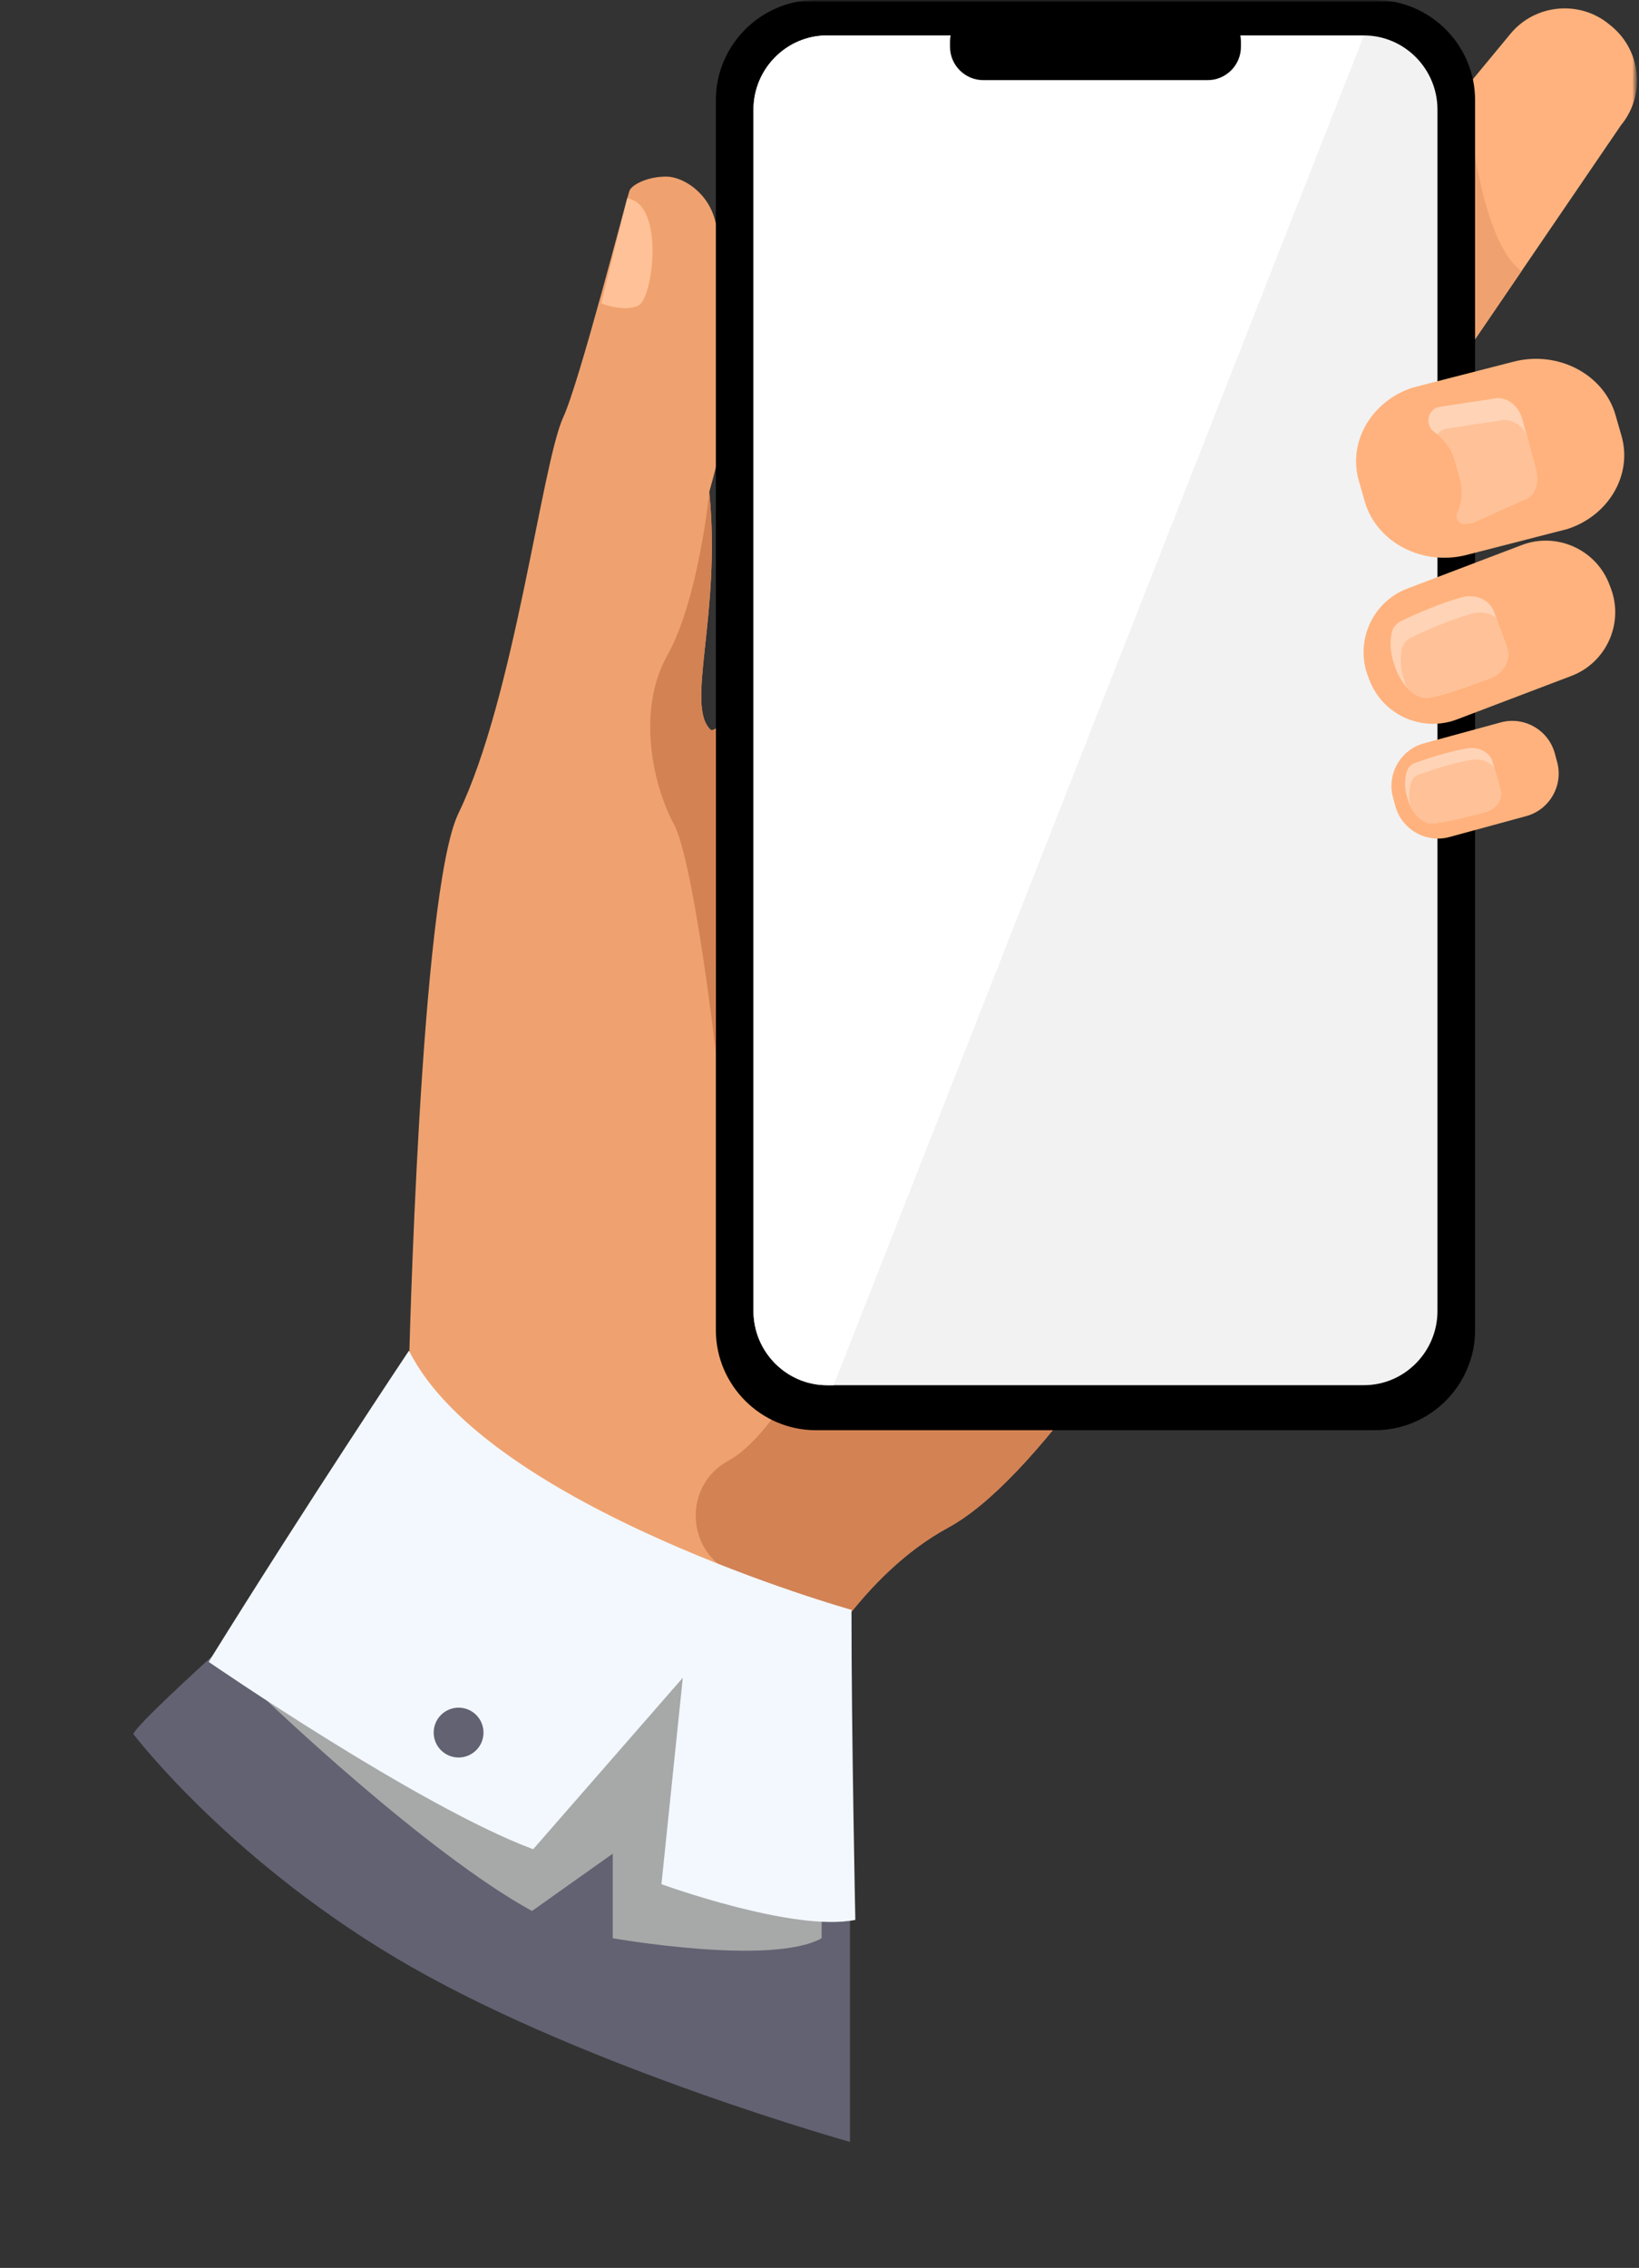<svg width="371" height="513" viewBox="0 0 371 513" fill="none" xmlns="http://www.w3.org/2000/svg">
<rect x="0" y="0" width="371" height="513" fill="#333333" stroke="none"/>
<mask id="mask0_340_1838" style="mask-type:luminance" maskUnits="userSpaceOnUse" x="0" y="0" width="371" height="513">
<path d="M370.547 0H-6.10352e-05V512.177H370.547V0Z" fill="white"/>
</mask>
<g mask="url(#mask0_340_1838)">
<mask id="mask1_340_1838" style="mask-type:luminance" maskUnits="userSpaceOnUse" x="-1" y="-1" width="372" height="514">
<path d="M370.566 -0.022H-0.021V512.182H370.566V-0.022Z" fill="white"/>
</mask>
<g mask="url(#mask1_340_1838)">
<path d="M303.397 217.701C303.397 217.701 275.427 273.655 247.015 312.28C235.71 327.653 224.335 340.279 214.626 345.544C205.123 350.697 197.078 358.703 190.421 367.574C173.18 390.544 165.223 419.302 165.223 419.302L92.571 309.388C92.571 309.388 95.05 201.946 103.773 183.974C116.487 157.784 122.628 104.866 127.513 94.331C131.136 86.516 141.484 46.146 142.476 43.18C142.907 41.901 146.35 39.941 150.821 39.945C154.409 39.945 160.501 43.413 162.038 50.54C169.807 86.562 160.455 110.322 160.561 111.378C163.302 139.063 155.063 159.613 160.84 165.055C161.056 165.256 161.455 165.161 162.02 164.801C172.036 158.37 234.199 67.742 241.855 65.785C249.942 63.723 303.397 217.701 303.397 217.701Z" fill="#EFA26F"/>
<path d="M192.401 403.429V484.5C192.401 484.5 133.896 468.119 93.337 445.049C52.779 421.979 30.166 392.22 30.166 392.22C32.212 387.857 78.308 347.664 78.308 347.664" fill="#626272"/>
<path d="M366.917 28.33L344.418 61.312L322.341 93.68C320.995 95.304 319.437 95.868 317.751 95.706C312.453 95.203 305.898 87.562 300.79 83.332L300.272 82.906C293.535 77.334 292.584 67.264 298.156 60.531L331.9 19.741V19.737L341.908 7.641C347.481 0.905 357.55 -0.047 364.283 5.526L364.801 5.951C371.538 11.524 372.489 21.594 366.917 28.33Z" fill="#FFB27D"/>
<path d="M344.42 61.312L322.343 93.68C320.997 95.303 319.438 95.868 317.753 95.706L331.902 19.741C331.933 20.167 334.338 54.251 344.42 61.312Z" fill="#EFA26F"/>
<path d="M247.014 312.28C235.71 327.653 224.334 340.278 214.626 345.544C205.122 350.697 197.078 358.703 190.42 367.574C182.763 364.005 174.034 359.817 165.503 355.67C155.114 350.621 154.715 335.869 164.891 330.402C164.991 330.349 165.088 330.295 165.184 330.24C174.719 324.784 184.49 305.519 184.49 305.519L247.014 312.28Z" fill="#D38254"/>
<path d="M141.97 44.851L136.083 68.616C136.083 68.616 141.229 70.721 144.534 69.087C147.839 67.452 150.536 46.13 141.97 44.851Z" fill="#FFC197"/>
<path d="M311.258 323.51H184.676C172.226 323.51 162.039 313.323 162.039 300.872V22.638C162.039 10.187 172.226 0 184.676 0H311.258C323.709 0 333.896 10.187 333.896 22.638V300.872C333.896 313.323 323.709 323.51 311.258 323.51Z" fill="black"/>
<path d="M325.379 24.781V296.566C325.379 305.786 317.889 313.328 308.739 313.328H187.195C178.045 313.328 170.558 305.786 170.558 296.566V24.781C170.558 15.561 178.045 8.019 187.195 8.019H308.739C317.889 8.019 325.379 15.561 325.379 24.781Z" fill="#F2F2F2"/>
<path d="M308.738 8.019L188.698 313.328H187.194C178.044 313.328 170.557 305.786 170.557 296.566V24.781C170.557 15.561 178.044 8.019 187.194 8.019H308.738Z" fill="white"/>
<path d="M273.369 18.126H222.57C218.432 18.126 215.046 14.74 215.046 10.602V9.42C215.046 5.282 218.432 1.896 222.57 1.896H273.369C277.506 1.896 280.892 5.282 280.892 9.42V10.602C280.892 14.74 277.506 18.126 273.369 18.126Z" fill="black"/>
<path d="M355.717 152.883L352.362 154.158L329.801 162.731C329.273 162.932 328.737 163.104 328.202 163.238C320.731 165.18 312.783 161.198 309.982 153.826L309.651 152.959C306.649 145.059 310.656 136.138 318.556 133.136L339.589 125.144L341.118 124.562L344.473 123.287C352.373 120.285 361.291 124.293 364.292 132.193L364.623 133.06C367.625 140.96 363.618 149.881 355.717 152.883Z" fill="#FFB27D"/>
<path d="M337.396 153.4C333.631 154.827 326.814 157.359 323.169 157.883C322.138 158.032 320.237 157.471 318.463 155.528C317.399 154.366 316.381 152.708 315.626 150.41C315.271 149.33 314.979 148.254 314.855 147.144C314.715 145.845 314.752 144.546 314.979 143.26C315.185 142.101 315.977 141.045 317.131 140.488C317.136 140.485 317.144 140.485 317.148 140.48C321.024 138.628 326.249 136.373 330.831 135.115C333.998 134.241 337.203 135.638 338.205 138.41L338.679 139.705L341.099 146.336C342.102 149.091 340.473 152.241 337.396 153.4Z" fill="#FFD3B6"/>
<path d="M337.396 153.4C333.631 154.827 326.814 157.359 323.168 157.883C322.137 158.032 320.236 157.471 318.463 155.528C318.273 155.087 318.1 154.621 317.935 154.122C317.58 153.041 317.287 151.965 317.164 150.856C317.023 149.557 317.06 148.258 317.287 146.971C317.493 145.812 318.286 144.757 319.44 144.2C319.444 144.196 319.452 144.196 319.457 144.191C323.333 142.34 328.558 140.084 333.14 138.826C335.169 138.266 337.21 138.637 338.678 139.705L341.099 146.336C342.101 149.091 340.472 152.241 337.396 153.4Z" fill="#FFC197"/>
<path d="M345.48 184.602L328.082 189.339C322.795 190.778 317.292 187.63 315.852 182.343L315.316 180.374C313.877 175.087 317.025 169.585 322.311 168.145L339.71 163.408C344.996 161.969 350.5 165.117 351.939 170.404L352.475 172.373C353.914 177.66 350.766 183.163 345.48 184.602Z" fill="#FFB27D"/>
<path d="M336.072 183.749C332.876 184.602 327.098 186.108 324.071 186.272C322.97 186.334 320.764 185.402 319.324 182.507C318.97 181.806 318.669 180.994 318.434 180.053C318.223 179.2 318.062 178.354 318.046 177.497C318.026 176.486 318.153 175.492 318.434 174.519C318.685 173.641 319.415 172.882 320.401 172.532C320.409 172.527 320.413 172.527 320.417 172.523C323.733 171.352 328.187 169.954 332.039 169.282C334.699 168.816 337.222 170.094 337.845 172.288L338.294 173.855L339.635 178.561C340.253 180.738 338.683 183.056 336.072 183.749Z" fill="#FFD3B6"/>
<path d="M336.072 183.748C332.876 184.602 327.098 186.107 324.071 186.272C322.97 186.334 320.764 185.402 319.324 182.507C319.131 181.711 318.991 180.915 318.974 180.107C318.954 179.101 319.081 178.103 319.361 177.129C319.613 176.255 320.343 175.492 321.329 175.142C321.337 175.138 321.341 175.138 321.345 175.133C324.661 173.962 329.115 172.564 332.967 171.896C335.169 171.509 337.28 172.321 338.294 173.855L339.635 178.56C340.253 180.738 338.682 183.055 336.072 183.748Z" fill="#FFC197"/>
<path d="M60.466 384.722C60.466 384.722 96.277 419.021 120.419 432.264L138.697 419.3V438.425C138.697 438.425 174.644 444.782 185.983 438.425V386.27L85.016 335.655L60.466 384.722Z" fill="#A6A9A8"/>
<path d="M92.573 305.519C92.573 305.519 69.832 339.54 47.229 375.916C47.229 375.916 94.862 408.684 120.687 418.295L154.559 379.501L149.724 426.2C149.724 426.2 179.701 437.127 193.609 434.274C193.609 434.274 192.731 391.909 192.741 364.153C192.741 364.153 110.333 341.054 92.573 305.519Z" fill="#F3F8FF"/>
<path d="M98.167 391.857C98.195 388.743 100.743 386.242 103.857 386.271C106.97 386.3 109.471 388.847 109.443 391.961C109.414 395.075 106.866 397.576 103.752 397.547C100.639 397.518 98.138 394.971 98.167 391.857Z" fill="#626272"/>
<path d="M355.168 119.539C355.045 119.584 354.921 119.625 354.793 119.667L331.984 125.523C321.954 128.1 311.582 122.673 308.935 113.464L307.578 108.746C305.034 99.905 310.502 90.659 319.822 87.661L327.352 85.726L342.632 81.805C352.661 79.227 363.033 84.654 365.68 93.863L367.037 98.581C369.544 107.303 364.257 116.413 355.168 119.539Z" fill="#FFB27D"/>
<path d="M344.716 113.171L333.635 118.165C333.618 118.17 333.598 118.174 333.565 118.182C333.12 118.302 332.67 118.392 332.225 118.458C332.039 118.487 331.85 118.508 331.664 118.528C331.585 118.537 331.507 118.537 331.429 118.533C330.208 118.491 329.371 117.196 329.899 116.042C330.946 113.761 331.231 111.122 330.525 108.528L330.262 107.563C330.262 107.555 330.257 107.542 330.253 107.534L329.396 104.388C328.715 101.88 327.268 99.781 325.379 98.263C325.152 98.078 324.917 97.904 324.678 97.739C322.488 96.222 323.045 92.787 325.61 92.073C325.635 92.065 325.655 92.061 325.68 92.053L337.842 90.213C340.848 89.397 343.743 91.71 344.564 94.717L345.541 98.3L347.62 105.942C348.435 108.953 347.722 112.355 344.716 113.171Z" fill="#FFD3B6"/>
<path d="M344.716 113.171L333.635 118.165C333.618 118.17 333.598 118.174 333.565 118.182C333.305 118.231 332.493 118.367 331.429 118.533C330.208 118.491 329.371 117.196 329.899 116.042C330.946 113.761 331.231 111.122 330.525 108.528L330.262 107.563C330.262 107.555 330.257 107.542 330.253 107.534L329.396 104.388C328.715 101.88 327.268 99.781 325.379 98.263C325.771 97.69 326.356 97.237 327.123 97.022C327.144 97.014 327.169 97.01 327.194 97.001L339.355 95.162C341.887 94.473 344.337 96.008 345.541 98.3L347.62 105.942C348.435 108.953 347.722 112.355 344.716 113.171Z" fill="#FFC197"/>
<path d="M162.037 238.183C162.037 238.183 157.061 194.745 152.469 186.276C147.878 177.803 143.994 160.841 151.057 148.237C158.12 135.629 160.56 111.378 160.56 111.378C163.301 139.062 155.062 159.612 160.839 165.054C161.055 165.256 161.454 165.16 162.019 164.8L162.037 238.183Z" fill="#D38254"/>
</g>
</g>
</svg>
